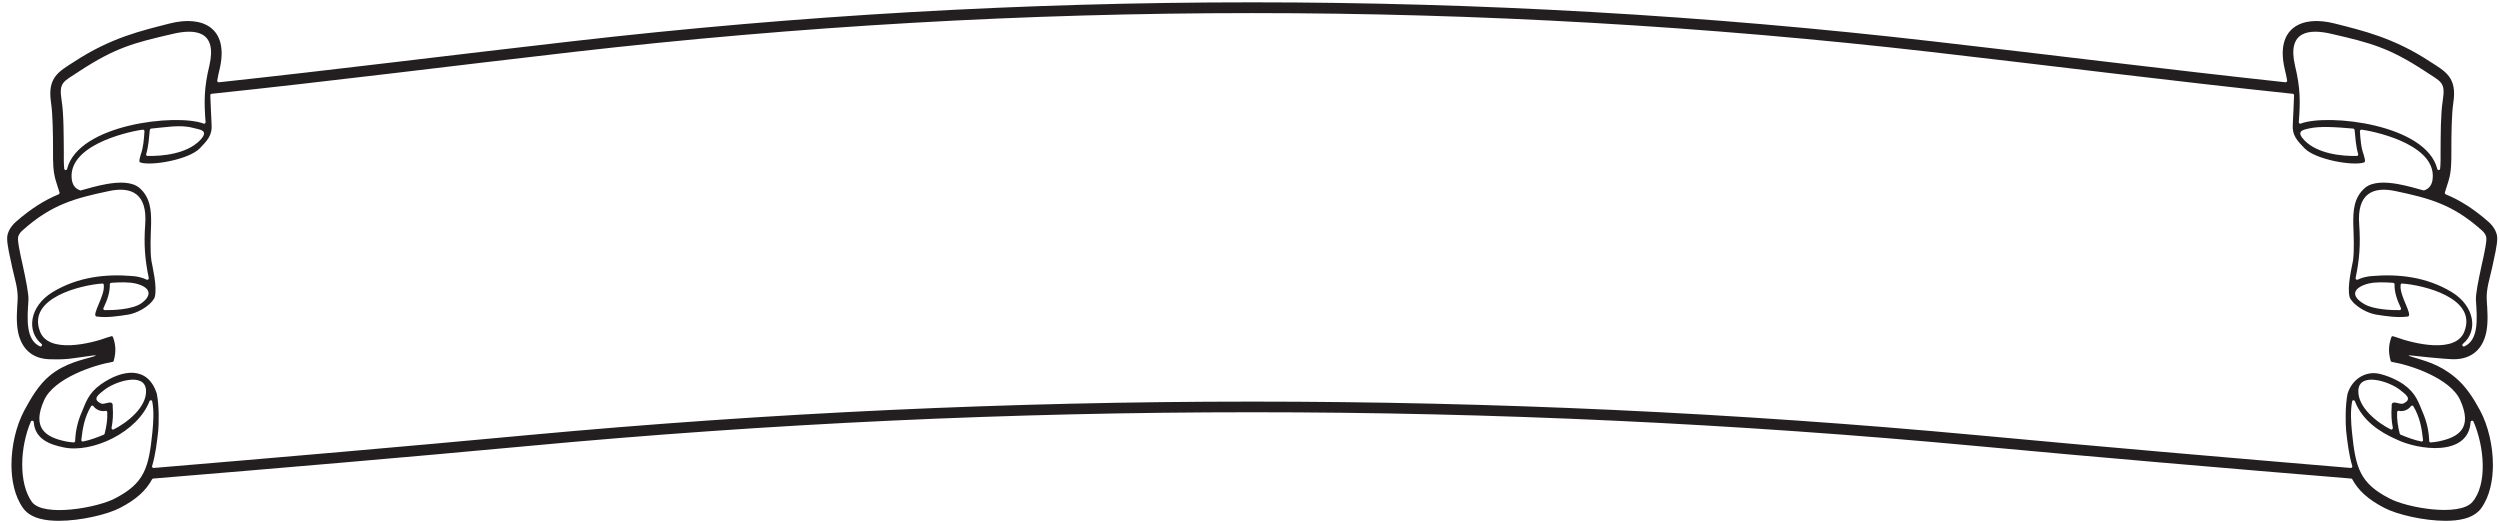 <?xml version="1.0" encoding="UTF-8"?>
<svg xmlns="http://www.w3.org/2000/svg" xmlns:xlink="http://www.w3.org/1999/xlink" width="507pt" height="106pt" viewBox="0 0 507 106" version="1.1">
<g id="surface1">
<path style=" stroke:none;fill-rule:nonzero;fill:rgb(13.73%,12.16%,12.549%);fill-opacity:1;" d="M 497.895 76.523 C 494.496 73.703 491.609 73.168 488.906 72.293 C 488.266 72.086 488.383 72.039 488.914 72.086 C 489.016 72.094 496.379 72.934 498.039 72.848 C 502.094 72.645 503.785 69.902 504.277 67.043 C 504.629 64.945 504.426 62.73 504.309 60.777 C 504.191 58.59 504.922 56.488 505.387 54.359 C 505.855 52.203 506.438 49.695 506.438 48.41 C 506.438 48.207 506.438 47.684 506.203 47.129 C 505.824 46.078 505.098 45.379 504.688 45 C 501.625 42.316 498.828 40.566 495.969 39.402 C 495.852 39.312 495.766 39.168 495.824 39.023 L 496.551 36.719 C 497.164 34.766 497.137 32.695 497.137 30.684 C 497.137 27.535 497.164 23.277 497.543 20.77 C 498.301 15.695 495.969 14.527 492.938 12.574 C 485.414 7.617 479.145 6.219 473.457 4.762 C 466.691 3.039 461.473 5.723 463.309 13.855 C 463.543 14.73 463.688 15.578 463.836 16.336 C 463.863 16.512 463.688 16.688 463.516 16.688 C 439.66 14.121 415.691 11.086 391.867 8.375 C 346 3.098 299.957 0.473 253.945 0.473 C 207.93 0.473 161.887 3.098 116.02 8.375 C 92.195 11.086 68.227 14.121 44.375 16.688 C 44.199 16.688 44.023 16.512 44.055 16.336 C 44.199 15.578 44.344 14.73 44.578 13.855 C 46.414 5.723 41.195 3.039 34.43 4.762 C 28.746 6.219 22.477 7.617 14.953 12.574 C 11.918 14.527 9.586 15.695 10.344 20.77 C 10.723 23.277 10.754 27.535 10.754 30.684 C 10.754 32.695 10.723 34.766 11.336 36.719 L 12.066 39.023 C 12.125 39.168 12.035 39.312 11.918 39.402 C 9.062 40.566 6.262 42.316 3.199 45 C 2.793 45.379 2.062 46.078 1.684 47.129 C 1.449 47.684 1.449 48.207 1.449 48.41 C 1.449 49.695 2.035 52.203 2.5 54.359 C 2.969 56.488 3.695 58.59 3.578 60.777 C 3.461 62.73 3.258 64.945 3.609 67.043 C 4.105 69.902 5.797 72.645 9.848 72.848 C 10.922 72.902 12.328 72.898 13.707 72.793 C 14.461 72.738 18.258 72.16 18.77 72.105 C 19.5 72.027 19.719 72.066 18.871 72.328 C 17.016 72.906 13.242 73.562 10.047 76.219 C 7.859 78.027 6.293 80.719 4.949 83.199 C 3.258 86.348 2.324 90.461 2.324 94.281 C 2.324 97.398 2.969 100.664 4.688 103.055 C 6.293 105.273 9.527 105.621 11.949 105.621 C 16.324 105.621 21.805 104.34 24.34 103 C 27.664 101.277 29.617 99.469 30.844 97.195 C 30.902 97.109 30.988 97.051 31.078 97.051 C 56.504 94.949 81.902 92.793 107.301 90.43 C 156.086 85.883 205.016 83.605 253.945 83.605 C 302.875 83.605 351.805 85.883 400.59 90.43 C 425.984 92.793 451.383 94.949 476.812 97.051 C 476.898 97.051 476.984 97.109 477.043 97.195 C 478.27 99.469 480.223 101.277 483.547 103 C 486.086 104.34 491.566 105.621 495.941 105.621 C 498.359 105.621 501.598 105.273 503.199 103.055 C 504.922 100.664 505.562 97.398 505.562 94.281 C 505.562 90.461 504.629 86.348 502.938 83.199 C 501.598 80.719 500.078 78.328 497.895 76.523 Z M 503.23 46.645 C 503.609 46.949 503.988 47.387 504.164 47.895 C 504.164 47.93 504.164 47.93 504.164 47.93 C 504.453 48.469 503.871 51.176 503.23 54.016 C 502.645 56.754 502.035 59.629 502.121 60.914 C 502.383 64.77 502.676 68.926 499.789 70.246 C 499.469 70.383 499.203 69.977 499.469 69.738 C 502.531 67.238 501.977 62.164 497.254 59.258 C 492.09 56.113 486.316 55.539 481.129 55.977 C 480.02 56.043 479.055 56.281 478.121 56.723 C 477.918 56.824 477.688 56.621 477.715 56.383 C 478.504 52.594 478.734 49.688 478.445 45.496 C 477.977 39.375 481.098 37.719 485.879 38.766 C 492.559 40.188 497.367 41.402 503.23 46.645 Z M 485.617 57.652 C 485.559 59.312 486.172 60.934 486.898 62.457 C 487.016 62.66 486.871 62.859 486.668 62.895 C 485.105 62.922 481.426 62.793 479.52 61.695 C 476.293 59.832 477.598 58.219 480.281 57.52 C 481.828 57.148 483.633 57.25 485.324 57.352 C 485.5 57.383 485.617 57.52 485.617 57.652 Z M 472.961 6.898 C 480.719 8.691 484.508 9.672 491.742 14.406 C 495.152 16.672 495.969 16.605 495.387 20.426 C 494.949 23.129 494.977 27.594 494.949 30.672 C 494.949 31.855 494.977 33.07 494.859 34.223 C 494.801 34.559 494.363 34.594 494.277 34.254 C 492.004 25.16 472.086 22.996 466.605 25.059 C 466.402 25.16 466.195 24.988 466.195 24.785 C 466.52 20.66 466.52 17.789 465.438 13.359 C 463.777 6.289 468.211 5.75 472.961 6.898 Z M 477.977 31.625 C 474.973 31.691 470.074 31.219 467.391 28.516 C 465.555 26.621 466.91 26.359 468.273 26.051 C 470.508 25.547 473.652 25.77 477.246 26.078 C 477.395 26.113 477.48 26.215 477.512 26.352 C 477.688 28.008 477.742 29.527 478.238 31.254 C 478.297 31.457 478.152 31.625 477.977 31.625 Z M 16.148 14.406 C 23.379 9.672 27.168 8.691 34.926 6.898 C 39.68 5.75 44.109 6.289 42.449 13.359 C 41.371 17.789 41.371 20.66 41.691 24.785 C 41.691 24.988 41.488 25.16 41.281 25.059 C 35.801 22.996 15.887 25.16 13.609 34.254 C 13.523 34.594 13.086 34.559 13.027 34.223 C 12.91 33.07 12.941 31.855 12.941 30.672 C 12.91 27.594 12.941 23.129 12.504 20.426 C 11.918 16.605 12.734 16.672 16.148 14.406 Z M 40.496 28.516 C 37.812 31.219 32.914 31.691 29.91 31.625 C 29.734 31.625 29.59 31.457 29.648 31.254 C 30.145 29.527 30.203 28.008 30.379 26.352 C 30.406 26.215 30.492 26.113 30.641 26.078 C 33.383 25.844 36.531 25.234 39.039 25.91 C 40.523 26.316 42.594 26.352 40.496 28.516 Z M 8.098 70.246 C 5.211 68.926 5.504 64.77 5.766 60.914 C 5.855 59.629 5.242 56.754 4.66 54.016 C 4.016 51.176 3.434 48.469 3.727 47.93 C 3.727 47.93 3.727 47.93 3.727 47.895 C 3.898 47.387 4.281 46.949 4.66 46.645 C 10.52 41.402 15.332 40.188 22.008 38.766 C 26.789 37.719 29.91 39.375 29.445 45.496 C 29.152 49.688 29.387 52.594 30.172 56.383 C 30.203 56.621 29.969 56.824 29.766 56.723 C 28.832 56.281 27.871 56.043 26.762 55.977 C 21.57 55.539 15.797 56.113 10.637 59.258 C 5.914 62.164 5.359 67.238 8.418 69.738 C 8.684 69.977 8.418 70.383 8.098 70.246 Z M 28.68 61.492 C 26.898 62.777 22.875 62.926 21.223 62.895 C 21.016 62.859 20.871 62.66 20.988 62.457 C 21.719 60.934 22.328 59.312 22.27 57.652 C 22.27 57.52 22.387 57.383 22.562 57.352 C 24.254 57.25 26.062 57.148 27.605 57.52 C 30.719 58.328 30.793 59.969 28.68 61.492 Z M 23.32 101.074 C 19.91 102.934 8.801 104.961 6.465 101.781 C 3.727 97.961 4.047 90.625 6.262 85.484 C 6.379 85.215 6.816 85.281 6.844 85.586 C 7.078 89.137 10.258 90.184 12.883 90.727 C 18.699 91.973 27.91 87.648 30.32 81.359 C 30.434 81.09 30.844 81.121 30.871 81.395 C 31.254 83.355 31.105 85.621 30.902 87.684 C 30.172 94.852 29.328 97.996 23.32 101.074 Z M 22.855 82.465 C 23.027 80.809 21.191 82.195 20.492 81.824 C 18.508 80.91 20.113 79.93 21.191 79.051 C 23.32 77.359 29.445 75.363 29.617 79.188 C 29.766 82.637 25.684 85.781 23.027 87.098 C 22.824 87.199 22.594 86.996 22.621 86.762 C 22.914 85.305 22.969 83.887 22.855 82.465 Z M 21.395 83.316 C 21.57 83.285 21.746 83.418 21.746 83.59 C 21.832 84.977 21.602 86.461 21.223 87.949 C 21.191 88.02 21.133 88.121 21.047 88.152 C 19.676 88.727 18.219 89.27 16.816 89.539 C 16.645 89.574 16.469 89.406 16.496 89.203 C 16.762 86.801 17.141 84.602 18.453 82.406 C 18.566 82.203 18.832 82.203 18.945 82.371 C 19.5 83.113 20.465 83.52 21.395 83.316 Z M 476.723 94.902 C 451.355 92.77 426.16 90.605 400.793 88.238 C 351.922 83.711 302.934 81.445 253.945 81.445 C 204.957 81.445 155.969 83.711 107.098 88.238 C 81.727 90.605 56.535 92.77 31.164 94.902 C 30.961 94.902 30.785 94.73 30.844 94.531 C 31.543 92.164 31.836 89.695 32.098 87.293 C 32.215 85.973 32.301 82.324 31.805 79.855 C 30 74.129 24.781 74.891 20.434 77.961 C 17.898 79.754 17.371 81.715 16.586 83.574 C 15.738 85.469 15.301 87.496 15.242 89.422 C 15.242 89.594 15.098 89.727 14.953 89.727 C 14.426 89.695 13.93 89.625 13.379 89.523 C 9.238 88.68 6.406 86.82 8.945 81.172 C 10.926 76.711 19.094 74.004 22.824 73.395 C 22.941 73.363 23.027 73.293 23.059 73.191 C 23.582 71.301 23.465 69.914 22.914 68.355 C 22.855 68.223 22.707 68.156 22.562 68.188 C 22.387 68.254 22.211 68.324 22.066 68.355 C 22.039 68.355 22.039 68.355 22.008 68.355 C 18.188 69.777 9.879 71.703 8.129 67.273 C 5.387 60.344 16.672 57.773 20.727 57.504 C 20.93 57.469 21.074 57.637 21.047 57.809 C 21.047 57.84 21.047 57.84 21.047 57.875 C 21.309 59.902 18.598 63.793 19.5 64.164 C 19.531 64.164 19.559 64.199 19.59 64.199 C 19.59 64.23 19.648 64.199 19.676 64.199 C 21.719 64.469 23.902 64.129 26.062 63.793 C 27.52 63.555 30.32 62.305 31.367 60.344 C 31.367 60.309 31.367 60.309 31.367 60.277 C 31.98 58.246 30.844 53.816 30.699 52.836 C 30.406 50.672 30.582 47.562 30.641 45.5 C 30.699 42.625 30.492 39.988 28.219 38.059 C 26.73 36.844 24.195 36.875 21.66 37.316 C 19.762 37.652 17.898 38.195 16.438 38.602 C 16.383 38.637 16.324 38.637 16.266 38.602 C 15.418 38.332 14.836 37.723 14.602 36.672 C 13.379 29.773 25.012 26.867 28.949 26.293 C 29.125 26.293 29.297 26.426 29.297 26.598 C 29.211 28.086 29.066 30.047 28.512 31.434 C 28.512 31.434 28.512 31.434 28.512 31.465 C 28.363 32.008 28.219 32.48 28.277 32.75 C 28.309 32.852 28.363 32.918 28.48 32.953 C 30.668 33.699 38.309 32.379 40.523 30.078 C 41.984 28.559 43.062 27.477 42.914 25.312 C 42.801 23.586 42.711 20.34 42.652 19.328 C 42.652 19.156 42.77 19.023 42.914 19.023 C 67.352 16.453 91.844 13.34 116.281 10.535 C 162.062 5.293 207.988 2.656 253.945 2.656 C 299.898 2.656 345.824 5.293 391.605 10.535 C 416.043 13.34 440.535 16.453 464.973 19.023 C 465.117 19.023 465.234 19.156 465.234 19.328 C 465.176 20.34 465.09 23.586 464.973 25.312 C 464.828 27.477 465.906 28.559 467.363 30.078 C 469.578 32.379 477.219 33.699 479.406 32.953 C 479.523 32.918 479.582 32.852 479.609 32.75 C 479.668 32.48 479.523 32.008 479.379 31.465 C 479.379 31.434 479.379 31.434 479.379 31.434 C 478.824 30.047 478.676 28.086 478.59 26.598 C 478.59 26.426 478.766 26.293 478.938 26.293 C 482.875 26.867 494.512 29.773 493.285 36.672 C 493.055 37.723 492.469 38.332 491.625 38.602 C 491.566 38.637 491.508 38.637 491.449 38.602 C 489.992 38.195 488.125 37.652 486.23 37.316 C 483.691 36.875 481.156 36.844 479.668 38.059 C 477.395 39.988 477.191 42.625 477.246 45.5 C 477.309 47.562 477.48 50.672 477.191 52.836 C 477.043 53.816 475.906 58.246 476.52 60.277 C 476.52 60.309 476.52 60.309 476.52 60.344 C 477.57 62.305 480.367 63.555 481.828 63.793 C 483.984 64.129 486.172 64.469 488.215 64.199 C 488.242 64.199 488.301 64.23 488.301 64.199 C 488.328 64.199 488.359 64.164 488.387 64.164 C 489.289 63.793 486.609 59.938 486.844 57.91 C 486.844 57.875 486.844 57.875 486.844 57.84 L 486.844 57.809 C 486.844 57.605 486.988 57.469 487.164 57.504 C 491.215 57.773 502.5 60.344 499.758 67.273 C 498.012 71.703 489.699 69.777 485.852 68.355 C 485.676 68.324 485.5 68.254 485.324 68.188 C 485.18 68.156 485.035 68.223 484.977 68.355 C 484.422 69.914 484.305 71.301 484.828 73.191 C 484.859 73.293 484.945 73.363 485.062 73.395 C 488.797 74.004 496.961 76.711 498.941 81.172 C 501.48 86.82 498.652 88.68 494.512 89.523 C 493.957 89.625 493.461 89.695 492.938 89.727 C 492.789 89.727 492.645 89.594 492.645 89.422 C 492.586 87.496 492.148 85.469 491.305 83.574 C 490.516 81.715 489.992 79.754 487.453 77.961 C 485.59 76.641 482.906 75.762 481.797 75.695 C 479.727 75.492 477.074 76.711 476.082 79.855 C 475.586 82.324 475.672 85.973 475.789 87.293 C 476.055 89.695 476.344 92.164 477.043 94.531 C 477.102 94.73 476.926 94.902 476.723 94.902 Z M 485.035 82.465 C 484.918 83.887 484.977 85.305 485.266 86.762 C 485.297 86.996 485.062 87.199 484.859 87.098 C 482.203 85.781 478.121 82.637 478.27 79.188 C 478.445 75.363 484.566 77.359 486.695 79.051 C 487.773 79.93 489.379 80.91 487.395 81.824 C 486.695 82.195 484.859 80.809 485.035 82.465 Z M 486.141 83.59 C 486.141 83.387 486.316 83.285 486.492 83.316 C 487.426 83.52 488.387 83.113 488.941 82.371 C 489.059 82.203 489.32 82.203 489.438 82.406 C 490.75 84.602 491.129 86.801 491.391 89.234 C 491.422 89.406 491.246 89.574 491.07 89.539 C 489.699 89.27 488.215 88.727 486.844 88.152 C 486.754 88.121 486.695 88.02 486.668 87.949 C 486.289 86.461 486.055 84.977 486.141 83.59 Z M 501.422 101.781 C 498.777 104.898 487.98 102.934 484.566 101.074 C 478.559 97.996 477.715 94.852 476.984 87.684 C 476.781 85.621 476.637 83.355 477.016 81.395 C 477.043 81.121 477.453 81.09 477.57 81.359 C 479.086 85.316 482.672 87.648 485.91 89.07 C 490.367 91.285 500.574 92.695 501.043 85.586 C 501.07 85.281 501.508 85.215 501.625 85.484 C 503.844 90.625 504.465 98.199 501.422 101.781 "/>
</g>
</svg>
